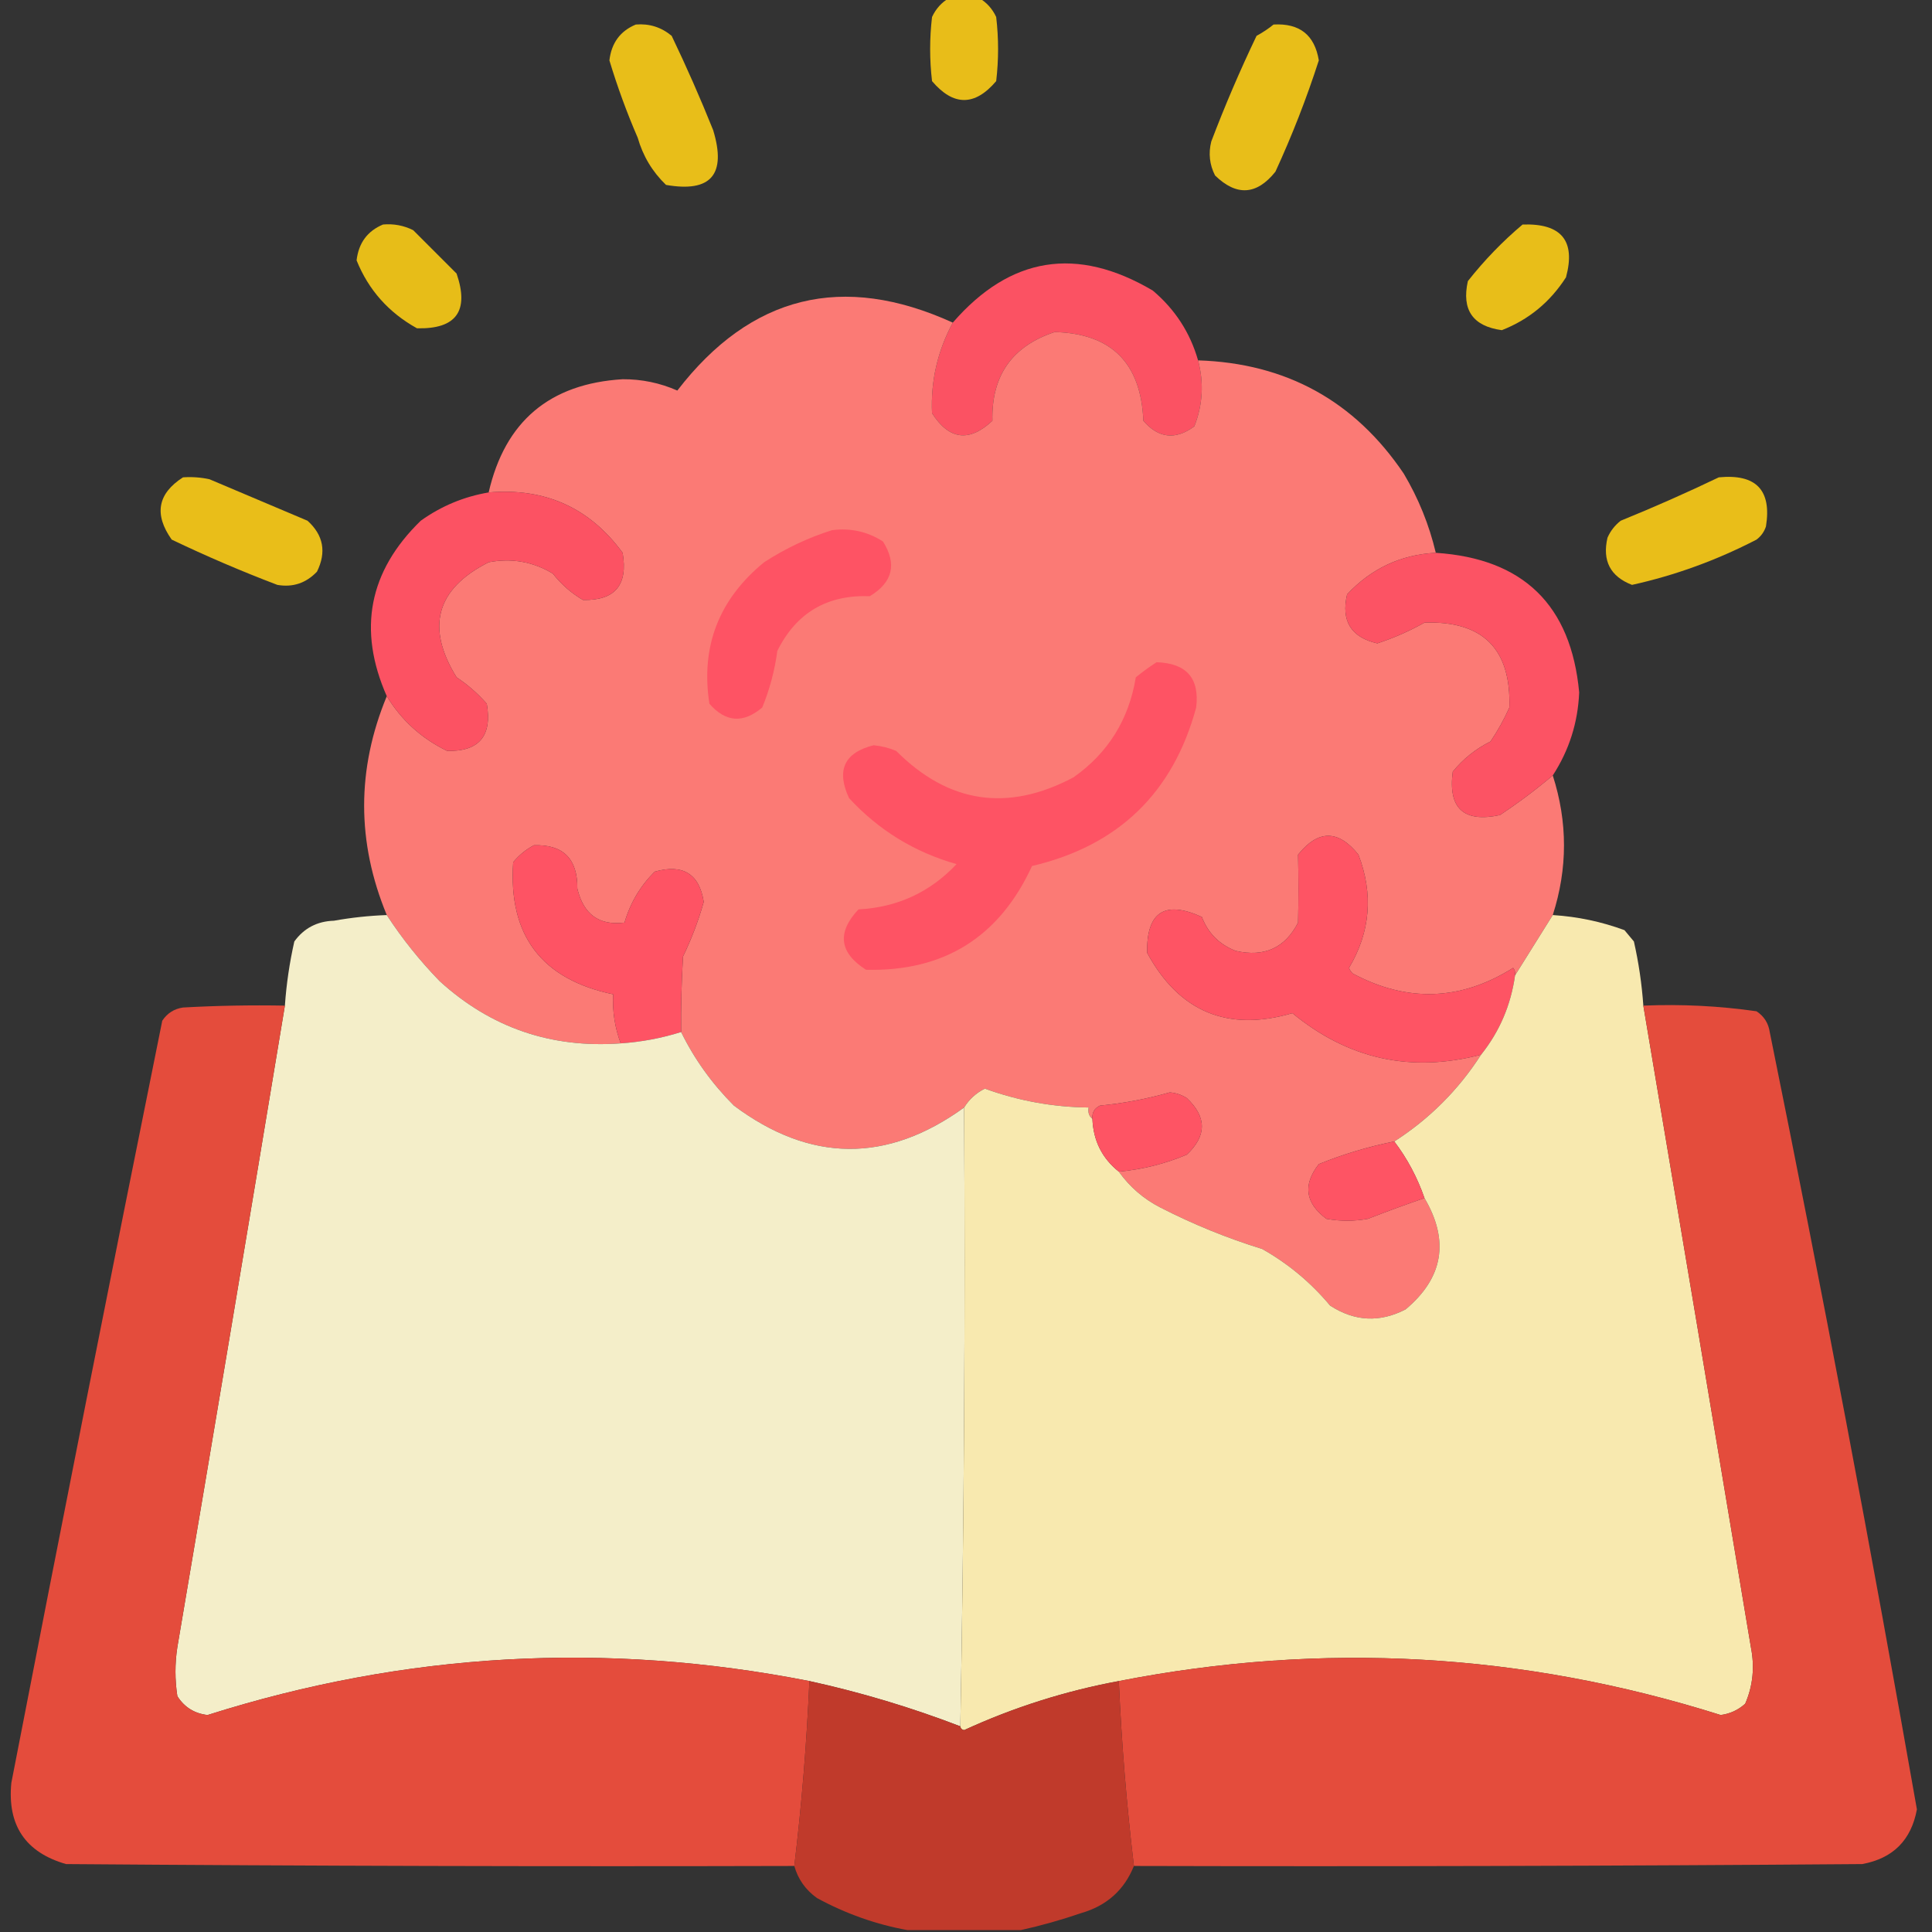 <?xml version="1.0" encoding="UTF-8"?>
<!DOCTYPE svg PUBLIC "-//W3C//DTD SVG 1.1//EN" "http://www.w3.org/Graphics/SVG/1.1/DTD/svg11.dtd">
<svg xmlns="http://www.w3.org/2000/svg" version="1.1" width="512px" height="512px" style="shape-rendering:geometricPrecision; text-rendering:geometricPrecision; image-rendering:optimizeQuality; fill-rule:evenodd; clip-rule:evenodd" xmlns:xlink="http://www.w3.org/1999/xlink">
<rect width="100%" height="100%" fill="#333333" stroke="none"/>
<g><path style="opacity:0.955" fill="#f0c418" d="M 251.5,-0.5 C 254.167,-0.5 256.833,-0.5 259.5,-0.5C 261.475,0.646 262.975,2.313 264,4.5C 264.667,10.167 264.667,15.833 264,21.5C 258.333,28.167 252.667,28.167 247,21.5C 246.333,15.833 246.333,10.167 247,4.5C 248.025,2.313 249.525,0.646 251.5,-0.5 Z"/></g>
<g><path style="opacity:0.958" fill="#f0c418" d="M 168.5,6.5 C 172.077,6.205 175.243,7.205 178,9.5C 181.941,17.716 185.608,26.049 189,34.5C 192.572,46.254 188.405,51.087 176.5,49C 172.893,45.528 170.393,41.361 169,36.5C 166.102,29.807 163.602,22.973 161.5,16C 162.043,11.377 164.377,8.21 168.5,6.5 Z"/></g>
<g><path style="opacity:0.957" fill="#f0c418" d="M 337.5,6.5 C 344.397,6.105 348.397,9.272 349.5,16C 346.259,26.056 342.425,35.889 338,45.5C 333.038,51.709 327.705,52.042 322,46.5C 320.543,43.634 320.21,40.634 321,37.5C 324.61,28.003 328.61,18.669 333,9.5C 334.652,8.601 336.152,7.601 337.5,6.5 Z"/></g>
<g><path style="opacity:0.953" fill="#f0c418" d="M 101.5,59.5 C 104.32,59.248 106.986,59.748 109.5,61C 113.333,64.833 117.167,68.667 121,72.5C 124.402,82.423 120.902,87.257 110.5,87C 102.992,82.831 97.658,76.831 94.5,69C 95.038,64.392 97.371,61.226 101.5,59.5 Z"/></g>
<g><path style="opacity:0.958" fill="#f0c418" d="M 403.5,59.5 C 413.795,59.146 417.629,63.813 415,73.5C 410.794,80.048 405.128,84.715 398,87.5C 390.306,86.45 387.306,82.117 389,74.5C 393.364,68.97 398.198,63.97 403.5,59.5 Z"/></g>
<g><path style="opacity:0.984" fill="#fe5364" d="M 317.5,95.5 C 319.085,101.466 318.752,107.299 316.5,113C 311.506,116.666 307.006,116.166 303,111.5C 302.382,96.215 294.548,88.381 279.5,88C 268.214,91.73 262.714,99.564 263,111.5C 256.863,117.255 251.53,116.588 247,109.5C 246.616,101.033 248.449,93.033 252.5,85.5C 267.716,67.964 285.382,65.131 305.5,77C 311.406,81.991 315.406,88.158 317.5,95.5 Z"/></g>
<g><path style="opacity:0.998" fill="#fb7a75" d="M 252.5,85.5 C 248.449,93.033 246.616,101.033 247,109.5C 251.53,116.588 256.863,117.255 263,111.5C 262.714,99.564 268.214,91.73 279.5,88C 294.548,88.381 302.382,96.215 303,111.5C 307.006,116.166 311.506,116.666 316.5,113C 318.752,107.299 319.085,101.466 317.5,95.5C 340.835,96.248 359.001,106.248 372,125.5C 375.915,132.084 378.749,139.084 380.5,146.5C 371.265,146.977 363.431,150.643 357,157.5C 355.354,164.549 358.021,168.882 365,170.5C 369.361,169.069 373.528,167.235 377.5,165C 392.981,164.481 400.481,171.981 400,187.5C 398.587,190.661 396.92,193.661 395,196.5C 391.08,198.457 387.746,201.123 385,204.5C 383.722,214.221 387.889,218.055 397.5,216C 402.443,212.714 407.11,209.214 411.5,205.5C 415.464,217.847 415.464,230.181 411.5,242.5C 408.154,247.866 404.821,253.2 401.5,258.5C 401.631,257.761 401.464,257.094 401,256.5C 387.125,265.225 372.958,265.725 358.5,258C 358.043,257.586 357.709,257.086 357.5,256.5C 363.169,246.984 364.002,236.984 360,226.5C 354.667,219.833 349.333,219.833 344,226.5C 344.132,232.493 344.132,238.493 344,244.5C 340.56,251.214 335.06,253.714 327.5,252C 323.167,250.333 320.167,247.333 318.5,243C 308.647,238.52 303.814,241.687 304,252.5C 312.51,268.17 325.343,273.504 342.5,268.5C 357.292,280.698 373.959,284.365 392.5,279.5C 386.494,288.839 378.827,296.506 369.5,302.5C 362.616,303.874 355.95,305.874 349.5,308.5C 345.217,313.975 345.884,318.808 351.5,323C 355.167,323.667 358.833,323.667 362.5,323C 367.485,321.061 372.485,319.228 377.5,317.5C 384.154,328.803 382.487,338.637 372.5,347C 365.65,350.546 358.983,350.213 352.5,346C 347.376,339.87 341.376,334.87 334.5,331C 325.179,328.115 316.179,324.449 307.5,320C 303.051,317.716 299.384,314.549 296.5,310.5C 302.73,309.924 308.73,308.424 314.5,306C 319.833,301 319.833,296 314.5,291C 313.127,290.125 311.627,289.625 310,289.5C 303.937,291.224 297.77,292.391 291.5,293C 290.027,293.71 289.36,294.876 289.5,296.5C 288.596,295.791 288.263,294.791 288.5,293.5C 279.055,293.398 269.889,291.731 261,288.5C 258.684,289.65 256.85,291.317 255.5,293.5C 235.067,308.284 214.734,308.118 194.5,293C 188.697,287.192 184.03,280.692 180.5,273.5C 180.435,267.036 180.602,260.37 181,253.5C 183.268,248.803 185.102,243.969 186.5,239C 185.309,231.56 180.975,228.893 173.5,231C 169.686,234.79 167.02,239.29 165.5,244.5C 158.809,245.342 154.642,242.342 153,235.5C 153.091,227.591 149.258,223.758 141.5,224C 139.376,225.122 137.543,226.622 136,228.5C 134.683,247.871 143.516,259.537 162.5,263.5C 162.269,267.993 162.936,272.326 164.5,276.5C 146.061,277.854 130.061,272.354 116.5,260C 111.213,254.553 106.547,248.72 102.5,242.5C 94.5,223.167 94.5,203.833 102.5,184.5C 106.364,190.86 111.697,195.693 118.5,199C 126.977,199.181 130.477,195.014 129,186.5C 126.629,183.794 123.963,181.461 121,179.5C 112.775,166.189 115.608,156.022 129.5,149C 135.557,147.838 141.223,148.838 146.5,152C 148.751,154.867 151.417,157.2 154.5,159C 162.977,159.181 166.477,155.014 165,146.5C 156.264,134.553 144.431,129.219 129.5,130.5C 133.822,111.682 145.655,101.682 165,100.5C 170.049,100.471 174.883,101.471 179.5,103.5C 198.987,78.212 223.32,72.212 252.5,85.5 Z"/></g>
<g><path style="opacity:0.96" fill="#f0c418" d="M 48.5,126.5 C 50.857,126.337 53.19,126.503 55.5,127C 64.167,130.667 72.833,134.333 81.5,138C 85.721,141.822 86.555,146.322 84,151.5C 81.088,154.544 77.588,155.711 73.5,155C 64.002,151.39 54.669,147.39 45.5,143C 40.768,136.313 41.768,130.813 48.5,126.5 Z"/></g>
<g><path style="opacity:0.96" fill="#f0c418" d="M 455.5,126.5 C 465.376,125.541 469.543,129.874 468,139.5C 467.535,140.931 466.701,142.097 465.5,143C 454.907,148.479 443.907,152.479 432.5,155C 426.75,152.777 424.584,148.61 426,142.5C 426.785,140.714 427.951,139.214 429.5,138C 438.374,134.391 447.041,130.558 455.5,126.5 Z"/></g>
<g><path style="opacity:0.989" fill="#fe5364" d="M 129.5,130.5 C 144.431,129.219 156.264,134.553 165,146.5C 166.477,155.014 162.977,159.181 154.5,159C 151.417,157.2 148.751,154.867 146.5,152C 141.223,148.838 135.557,147.838 129.5,149C 115.608,156.022 112.775,166.189 121,179.5C 123.963,181.461 126.629,183.794 129,186.5C 130.477,195.014 126.977,199.181 118.5,199C 111.697,195.693 106.364,190.86 102.5,184.5C 94.733,166.886 97.733,151.386 111.5,138C 116.939,134.113 122.939,131.613 129.5,130.5 Z"/></g>
<g><path style="opacity:1" fill="#fe5364" d="M 220.5,140.5 C 225.408,139.874 229.908,140.874 234,143.5C 237.759,149.492 236.592,154.325 230.5,158C 219.17,157.579 211.003,162.412 206,172.5C 205.308,177.702 203.975,182.702 202,187.5C 196.97,191.758 192.303,191.424 188,186.5C 185.653,171.341 190.486,158.841 202.5,149C 208.208,145.31 214.208,142.477 220.5,140.5 Z"/></g>
<g><path style="opacity:0.987" fill="#fe5364" d="M 380.5,146.5 C 403.684,148.017 416.351,160.351 418.5,183.5C 418.168,191.495 415.835,198.829 411.5,205.5C 407.11,209.214 402.443,212.714 397.5,216C 387.889,218.055 383.722,214.221 385,204.5C 387.746,201.123 391.08,198.457 395,196.5C 396.92,193.661 398.587,190.661 400,187.5C 400.481,171.981 392.981,164.481 377.5,165C 373.528,167.235 369.361,169.069 365,170.5C 358.021,168.882 355.354,164.549 357,157.5C 363.431,150.643 371.265,146.977 380.5,146.5 Z"/></g>
<g><path style="opacity:1" fill="#fe5364" d="M 306.5,175.5 C 314.439,175.747 317.939,179.747 317,187.5C 310.874,210.125 296.374,224.125 273.5,229.5C 264.834,248.343 250.167,257.51 229.5,257C 222.412,252.47 221.745,247.137 227.5,241C 237.788,240.462 246.455,236.462 253.5,229C 242.343,225.84 232.843,220.006 225,211.5C 221.575,204.121 223.741,199.455 231.5,197.5C 233.577,197.692 235.577,198.192 237.5,199C 251.398,212.919 267.065,215.252 284.5,206C 293.657,199.535 299.157,190.701 301,179.5C 302.812,178.023 304.645,176.69 306.5,175.5 Z"/></g>
<g><path style="opacity:1" fill="#fe5464" d="M 401.5,258.5 C 400.386,266.386 397.386,273.386 392.5,279.5C 373.959,284.365 357.292,280.698 342.5,268.5C 325.343,273.504 312.51,268.17 304,252.5C 303.814,241.687 308.647,238.52 318.5,243C 320.167,247.333 323.167,250.333 327.5,252C 335.06,253.714 340.56,251.214 344,244.5C 344.132,238.493 344.132,232.493 344,226.5C 349.333,219.833 354.667,219.833 360,226.5C 364.002,236.984 363.169,246.984 357.5,256.5C 357.709,257.086 358.043,257.586 358.5,258C 372.958,265.725 387.125,265.225 401,256.5C 401.464,257.094 401.631,257.761 401.5,258.5 Z"/></g>
<g><path style="opacity:1" fill="#fe5364" d="M 180.5,273.5 C 175.291,275.135 169.958,276.135 164.5,276.5C 162.936,272.326 162.269,267.993 162.5,263.5C 143.516,259.537 134.683,247.871 136,228.5C 137.543,226.622 139.376,225.122 141.5,224C 149.258,223.758 153.091,227.591 153,235.5C 154.642,242.342 158.809,245.342 165.5,244.5C 167.02,239.29 169.686,234.79 173.5,231C 180.975,228.893 185.309,231.56 186.5,239C 185.102,243.969 183.268,248.803 181,253.5C 180.602,260.37 180.435,267.036 180.5,273.5 Z"/></g>
<g><path style="opacity:1" fill="#f4eec9" d="M 102.5,242.5 C 106.547,248.72 111.213,254.553 116.5,260C 130.061,272.354 146.061,277.854 164.5,276.5C 169.958,276.135 175.291,275.135 180.5,273.5C 184.03,280.692 188.697,287.192 194.5,293C 214.734,308.118 235.067,308.284 255.5,293.5C 255.832,348.336 255.499,403.003 254.5,457.5C 241.471,452.49 228.138,448.49 214.5,445.5C 160.506,434.897 107.339,437.897 55,454.5C 51.518,454.094 48.851,452.428 47,449.5C 46.333,445.167 46.333,440.833 47,436.5C 56.611,379.831 66.112,323.164 75.5,266.5C 75.898,260.778 76.731,255.111 78,249.5C 80.558,245.97 84.058,244.137 88.5,244C 93.137,243.171 97.804,242.671 102.5,242.5 Z"/></g>
<g><path style="opacity:1" fill="#f8e9af" d="M 411.5,242.5 C 418.047,242.91 424.38,244.244 430.5,246.5C 431.333,247.5 432.167,248.5 433,249.5C 434.269,255.111 435.102,260.778 435.5,266.5C 445.059,323.134 454.559,379.801 464,436.5C 465.047,441.755 464.547,446.755 462.5,451.5C 460.651,453.174 458.484,454.174 456,454.5C 403.593,437.956 350.427,434.956 296.5,445.5C 282.295,448.135 268.628,452.468 255.5,458.5C 254.893,458.376 254.56,458.043 254.5,457.5C 255.499,403.003 255.832,348.336 255.5,293.5C 256.85,291.317 258.684,289.65 261,288.5C 269.889,291.731 279.055,293.398 288.5,293.5C 288.263,294.791 288.596,295.791 289.5,296.5C 289.732,302.297 292.065,306.963 296.5,310.5C 299.384,314.549 303.051,317.716 307.5,320C 316.179,324.449 325.179,328.115 334.5,331C 341.376,334.87 347.376,339.87 352.5,346C 358.983,350.213 365.65,350.546 372.5,347C 382.487,338.637 384.154,328.803 377.5,317.5C 375.593,312.016 372.927,307.016 369.5,302.5C 378.827,296.506 386.494,288.839 392.5,279.5C 397.386,273.386 400.386,266.386 401.5,258.5C 404.821,253.2 408.154,247.866 411.5,242.5 Z"/></g>
<g><path style="opacity:0.986" fill="#e64c3c" d="M 75.5,266.5 C 66.112,323.164 56.611,379.831 47,436.5C 46.333,440.833 46.333,445.167 47,449.5C 48.851,452.428 51.518,454.094 55,454.5C 107.339,437.897 160.506,434.897 214.5,445.5C 213.782,462.032 212.449,478.365 210.5,494.5C 146.166,494.667 81.832,494.5 17.5,494C 6.748,490.902 1.915,483.735 3,472.5C 16.079,405.105 29.412,337.772 43,270.5C 44.319,268.513 46.152,267.346 48.5,267C 57.494,266.5 66.494,266.334 75.5,266.5 Z"/></g>
<g><path style="opacity:0.986" fill="#e64c3c" d="M 435.5,266.5 C 445.58,266.077 455.58,266.577 465.5,268C 467.487,269.319 468.654,271.152 469,273.5C 482.912,342.057 495.912,410.723 508,479.5C 506.5,487.667 501.667,492.5 493.5,494C 429.168,494.5 364.834,494.667 300.5,494.5C 298.566,478.363 297.232,462.029 296.5,445.5C 350.427,434.956 403.593,437.956 456,454.5C 458.484,454.174 460.651,453.174 462.5,451.5C 464.547,446.755 465.047,441.755 464,436.5C 454.559,379.801 445.059,323.134 435.5,266.5 Z"/></g>
<g><path style="opacity:1" fill="#fe5464" d="M 296.5,310.5 C 292.065,306.963 289.732,302.297 289.5,296.5C 289.36,294.876 290.027,293.71 291.5,293C 297.77,292.391 303.937,291.224 310,289.5C 311.627,289.625 313.127,290.125 314.5,291C 319.833,296 319.833,301 314.5,306C 308.73,308.424 302.73,309.924 296.5,310.5 Z"/></g>
<g><path style="opacity:1" fill="#fe5464" d="M 369.5,302.5 C 372.927,307.016 375.593,312.016 377.5,317.5C 372.485,319.228 367.485,321.061 362.5,323C 358.833,323.667 355.167,323.667 351.5,323C 345.884,318.808 345.217,313.975 349.5,308.5C 355.95,305.874 362.616,303.874 369.5,302.5 Z"/></g>
<g><path style="opacity:1" fill="#c03a2b" d="M 214.5,445.5 C 228.138,448.49 241.471,452.49 254.5,457.5C 254.56,458.043 254.893,458.376 255.5,458.5C 268.628,452.468 282.295,448.135 296.5,445.5C 297.232,462.029 298.566,478.363 300.5,494.5C 297.944,500.882 293.278,505.049 286.5,507C 281.126,508.84 275.793,510.34 270.5,511.5C 260.5,511.5 250.5,511.5 240.5,511.5C 232.163,509.996 224.163,507.163 216.5,503C 213.472,500.819 211.472,497.986 210.5,494.5C 212.449,478.365 213.782,462.032 214.5,445.5 Z"/></g>
</svg>
